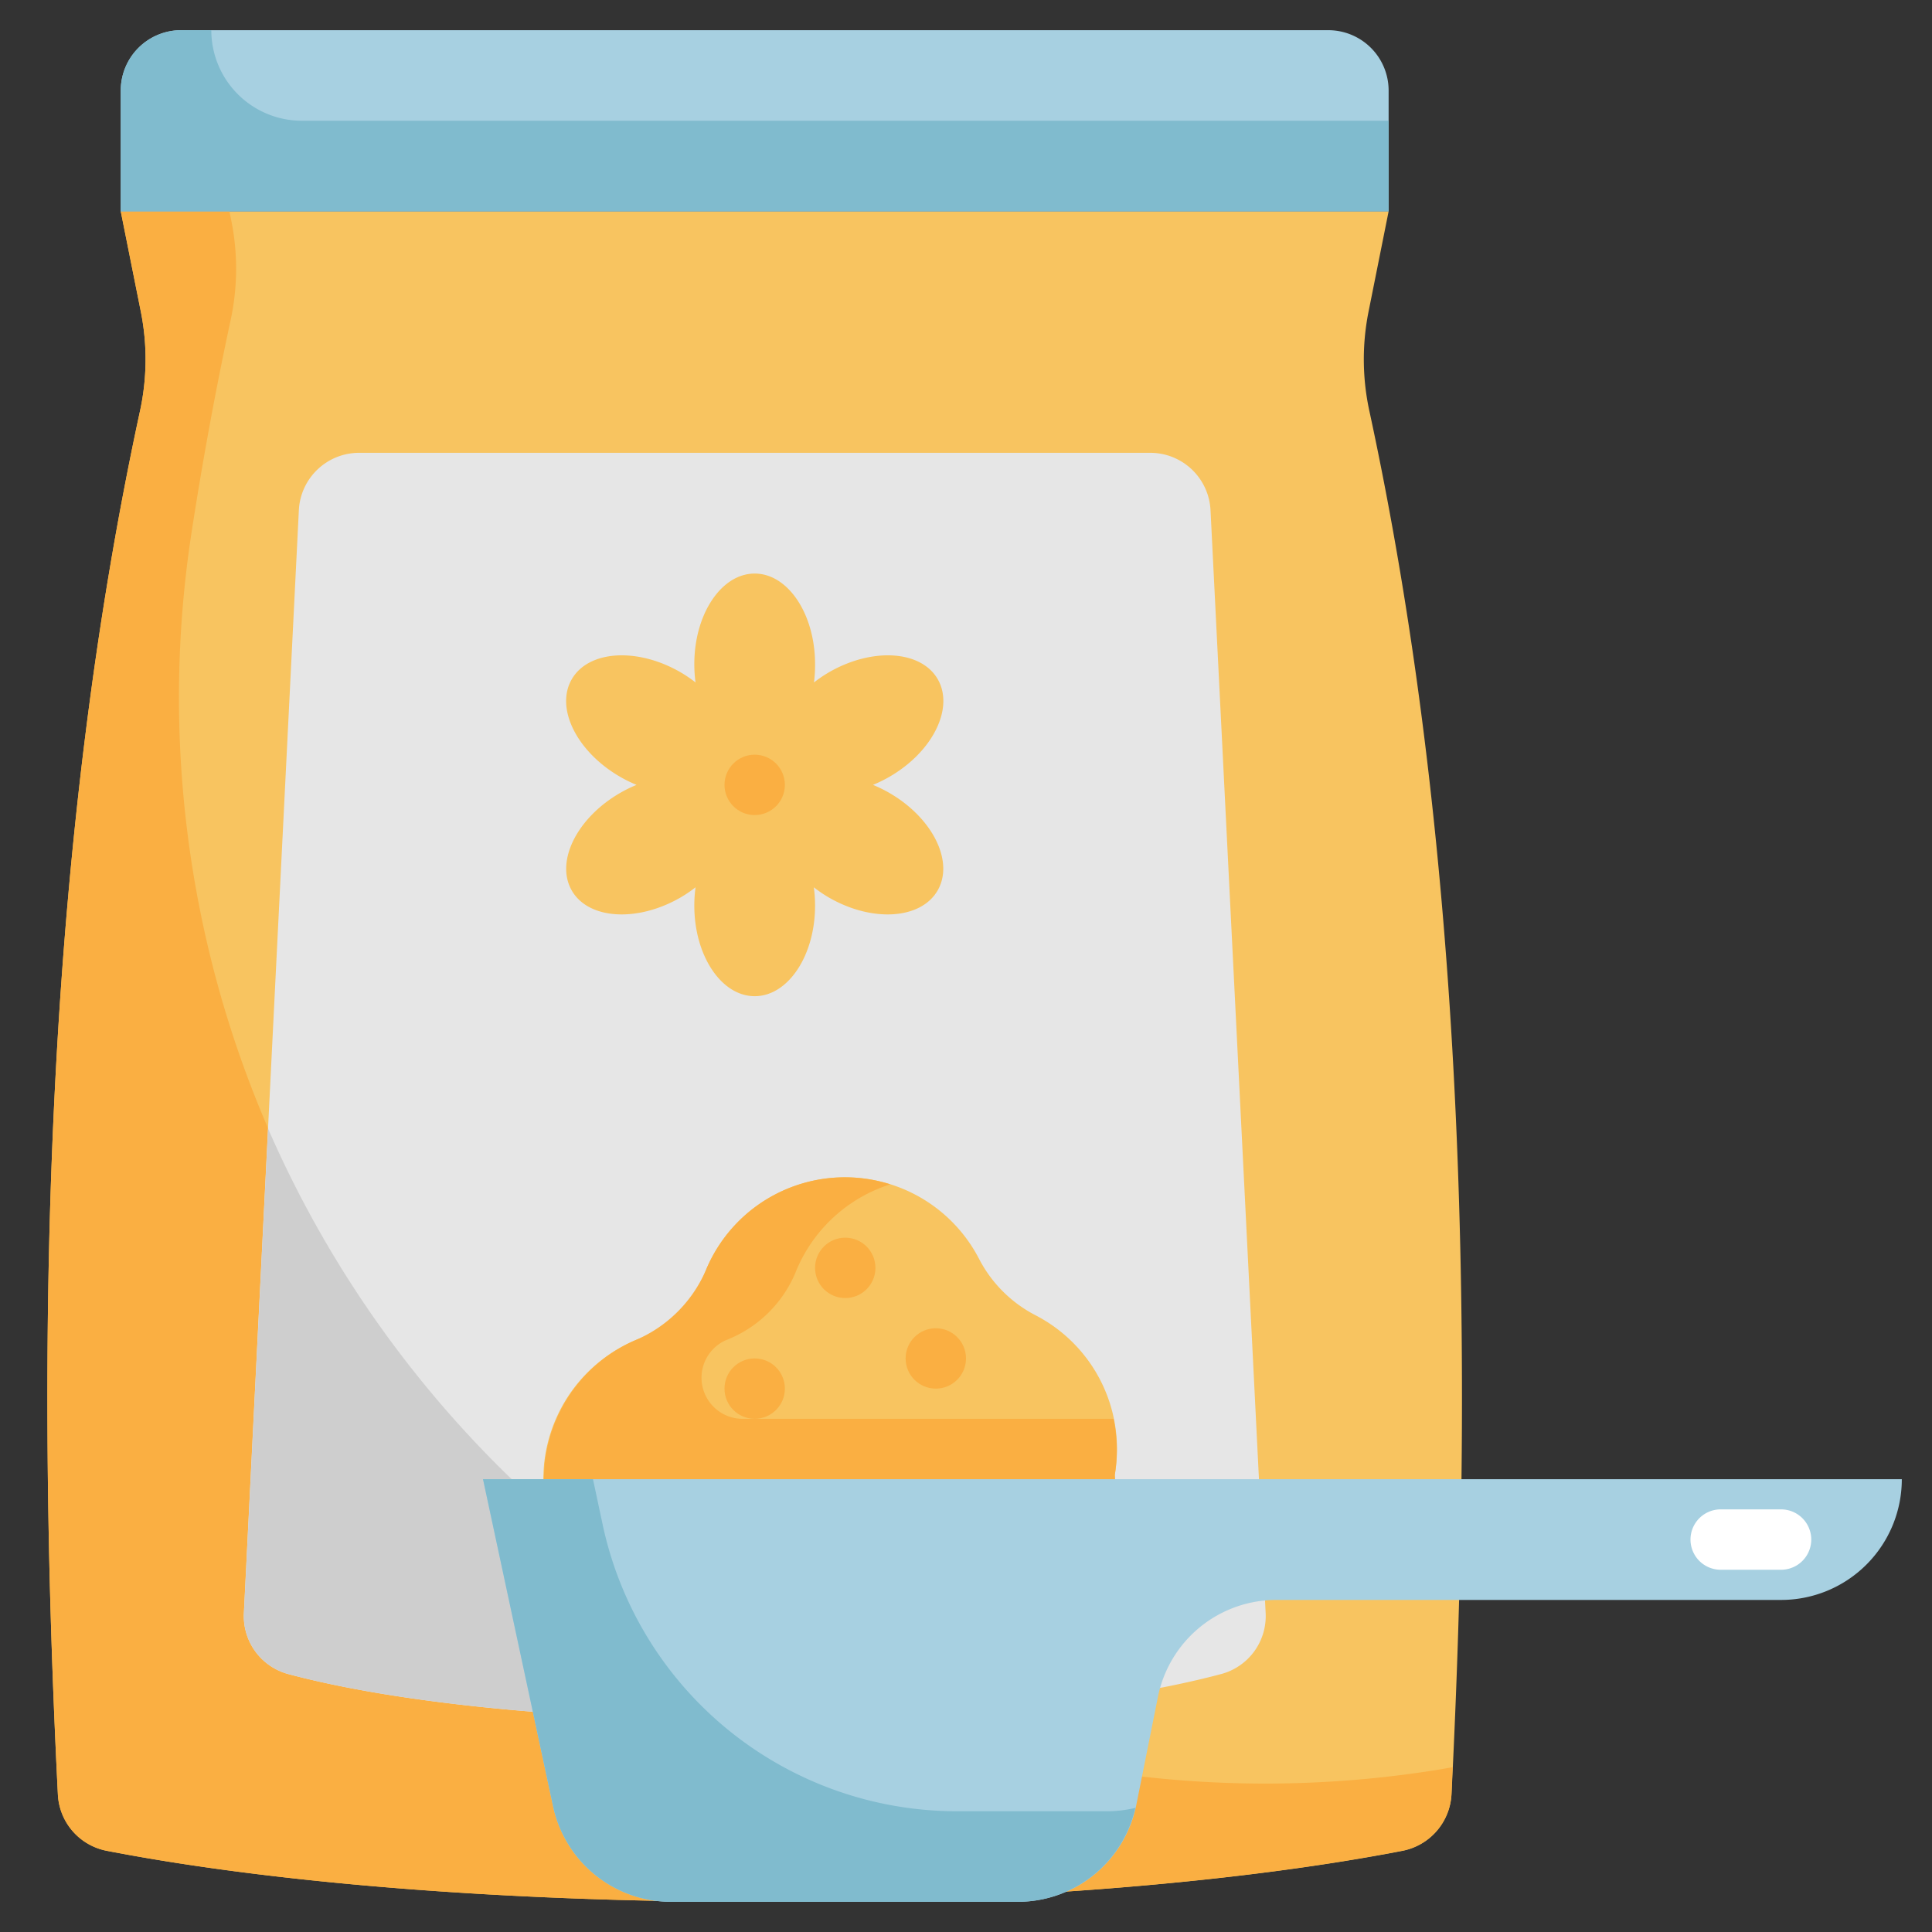 <svg xmlns="http://www.w3.org/2000/svg" viewBox="0 0 64 64"><rect x="0" y="0" width="64" height="64" fill="#333333" stroke="none"/><g id="Layer_31" data-name="Layer 31"><path d="M46.468,61.31c-11.645,2.253-31.291,2.253-42.936,0a2.013,2.013,0,0,1-1.615-1.873c-.829-16.488-.265-31.995,2.716-45.8a8.056,8.056,0,0,0,.038-3.284L4,7H46l-.671,3.353a8.056,8.056,0,0,0,.038,3.284c2.981,13.805,3.545,29.312,2.716,45.8A2.013,2.013,0,0,1,46.468,61.31Z" style="fill:#f8c460"/><path d="M47.66,58.621A35.982,35.982,0,0,1,6.347,17.629q.549-3.563,1.286-6.993a8.051,8.051,0,0,0,.038-3.283L7.6,7H4l.671,3.353a8.051,8.051,0,0,1-.038,3.283C1.651,27.447,1.087,42.96,1.918,59.455a1.989,1.989,0,0,0,1.609,1.853c11.639,2.255,31.278,2.256,42.926,0a2.015,2.015,0,0,0,1.63-1.888c.015-.3.021-.584.035-.879Z" style="fill:#faaf42"/><path d="M6,1H44a2,2,0,0,1,2,2V7a0,0,0,0,1,0,0H4A0,0,0,0,1,4,7V3A2,2,0,0,1,6,1Z" style="fill:#a7d0e1"/><path d="M7,1H6A2,2,0,0,0,4,3V7H46V4H10A3,3,0,0,1,7,1Z" style="fill:#80bbce"/><path d="M40.471,55.45c-7.647,2.05-23.295,2.05-30.942,0a1.988,1.988,0,0,1-1.45-2.025L9.9,16.9a2,2,0,0,1,2-1.9H38.1a2,2,0,0,1,2,1.9l1.826,36.525A1.988,1.988,0,0,1,40.471,55.45Z" style="fill:#e6e6e6"/><path d="M29.46,56.884A36.3,36.3,0,0,1,8.881,37.389l-.8,16.036a1.988,1.988,0,0,0,1.45,2.025C14.336,56.739,22.3,57.216,29.46,56.884Z" style="fill:#cecece"/><path d="M29.464,26.268A4.512,4.512,0,0,0,28.918,26a4.512,4.512,0,0,0,.546-.268c1.435-.828,2.151-2.275,1.6-3.232s-2.163-1.06-3.6-.232a4.49,4.49,0,0,0-.5.339A4.451,4.451,0,0,0,27,22c0-1.657-.895-3-2-3s-2,1.343-2,3a4.451,4.451,0,0,0,.041.607,4.49,4.49,0,0,0-.5-.339c-1.435-.828-3.046-.725-3.6.232s.163,2.4,1.6,3.232a4.512,4.512,0,0,0,.546.268,4.512,4.512,0,0,0-.546.268c-1.435.828-2.15,2.275-1.6,3.232s2.163,1.06,3.6.232a4.49,4.49,0,0,0,.5-.339A4.451,4.451,0,0,0,23,30c0,1.657.895,3,2,3s2-1.343,2-3a4.451,4.451,0,0,0-.041-.607,4.49,4.49,0,0,0,.5.339c1.435.828,3.046.725,3.6-.232S30.9,27.1,29.464,26.268Z" style="fill:#f8c460"/><path d="M36.931,48.841a4.99,4.99,0,0,0-2.639-5.277,4.357,4.357,0,0,1-1.868-1.879,4.995,4.995,0,0,0-9.031.369,4,4,0,0,1-2.17,2.271A5,5,0,0,0,22.01,53.9,5.2,5.2,0,0,0,23,54v0H33a4,4,0,0,0,4-4C37,49.675,36.919,48.916,36.931,48.841Z" style="fill:#f8c460"/><path d="M36.931,48.841A5.059,5.059,0,0,0,36.888,47H24.605a1.361,1.361,0,0,1-.59-2.59l.053-.023a4.087,4.087,0,0,0,2.28-2.223,5.014,5.014,0,0,1,3.143-2.931,4.98,4.98,0,0,0-6.1,2.825,4.429,4.429,0,0,1-2.337,2.335A5.009,5.009,0,0,0,18.437,47h0a4.87,4.87,0,0,0-.24.675c-.01.037-.018.074-.028.111a4.932,4.932,0,0,0-.12.623c-.014.108-.015.219-.022.329-.008.158-.022.314-.016.476a4.718,4.718,0,0,0,.959,2.739,4.952,4.952,0,0,0,2.575,1.84A5.229,5.229,0,0,0,23,54v0H33a4,4,0,0,0,4-4C37,49.675,36.919,48.916,36.931,48.841Z" style="fill:#faaf42"/><path d="M63,49H16l2.322,10.838A4,4,0,0,0,22.234,63H33.721a4,4,0,0,0,3.922-3.216l.714-3.568A4,4,0,0,1,42.279,53H59a4,4,0,0,0,4-4Z" style="fill:#a7d0e1"/><path d="M36.721,60H31.7a12,12,0,0,1-11.734-9.486L19.643,49H16l2.322,10.838A4,4,0,0,0,22.234,63H33.721a4,4,0,0,0,3.892-3.113A3.933,3.933,0,0,1,36.721,60Z" style="fill:#80bbce"/><circle cx="25" cy="26" r="1" style="fill:#faaf42"/><circle cx="28" cy="42" r="1" style="fill:#faaf42"/><circle cx="31" cy="45" r="1" style="fill:#faaf42"/><circle cx="25" cy="46" r="1" style="fill:#faaf42"/><path d="M59,52H57a1,1,0,0,1,0-2h2a1,1,0,0,1,0,2Z" style="fill:#fff"/></g></svg>